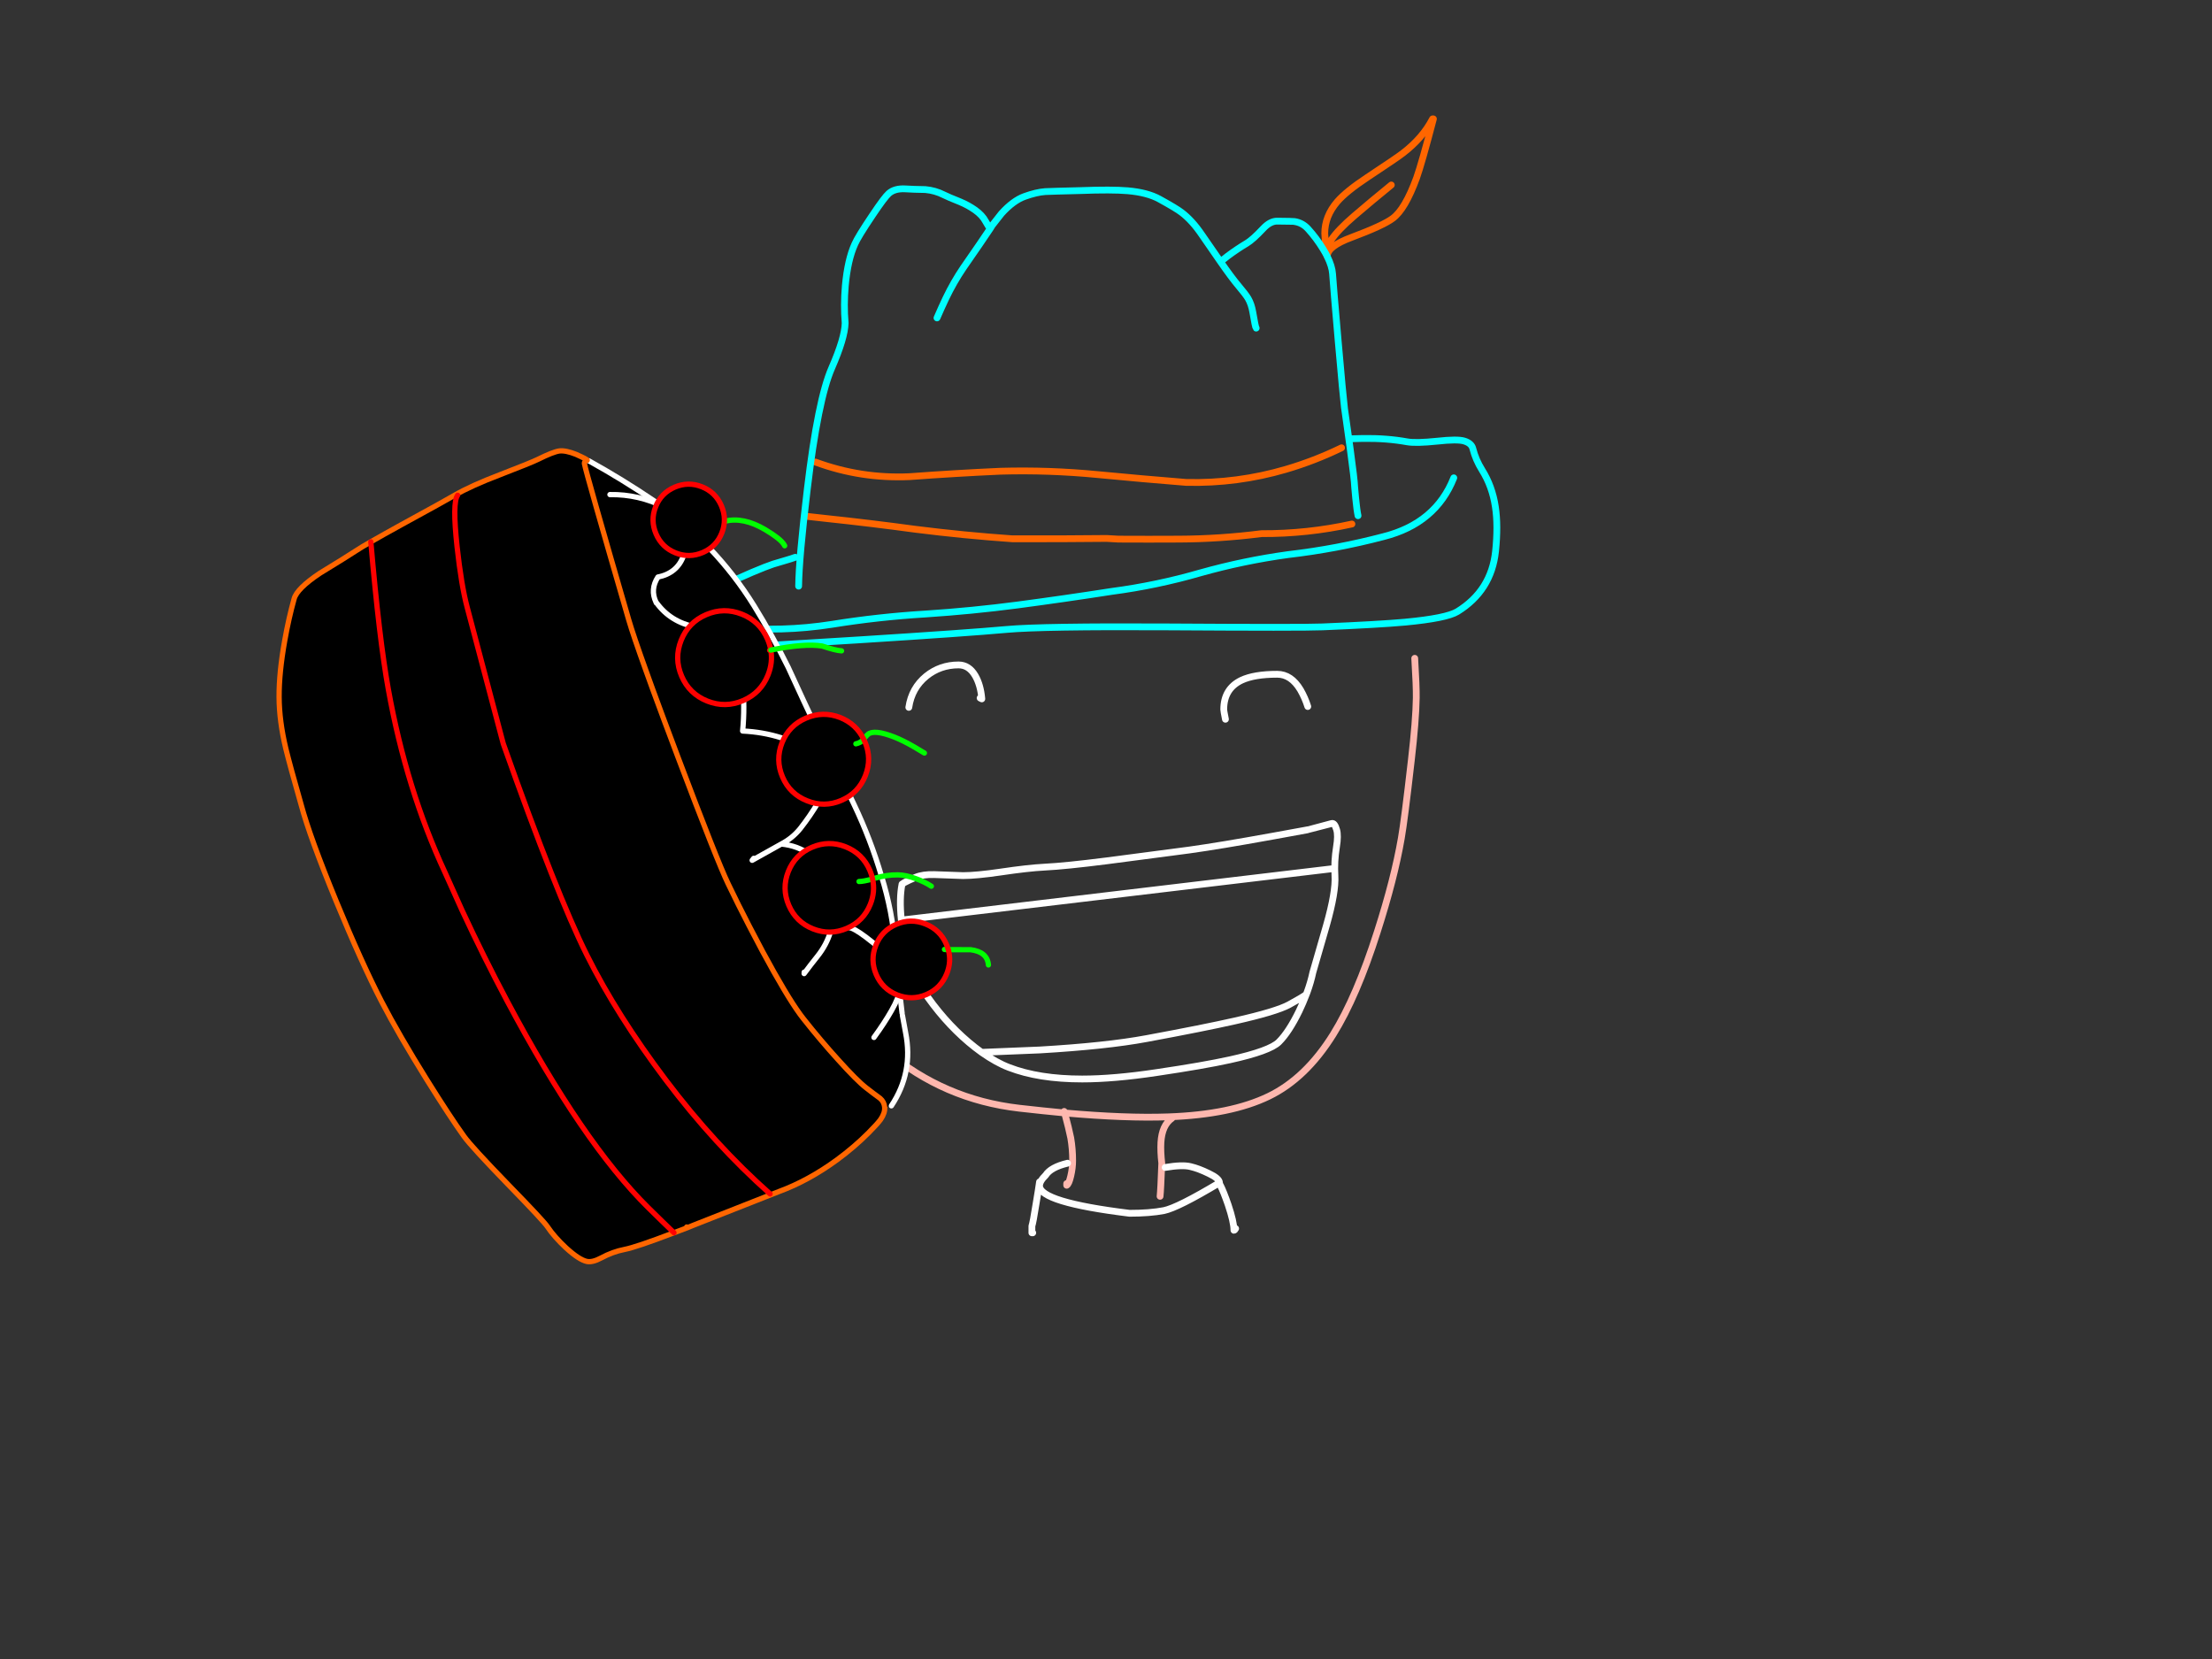 <?xml version="1.0" encoding="utf-8"?>
<svg id="EdithAnim08" image-rendering="inherit" baseProfile="basic" version="1.1" x="0px" y="0px" width="800" height="600" xmlns="http://www.w3.org/2000/svg" xmlns:xlink="http://www.w3.org/1999/xlink">
  <rect width="100%" height="100%" fill="#333333" stroke="none"/>
  <g id="German-Puddingf67r1" overflow="visible">
    <g id="German">
      <path id="Layer4_0_1_STROKES" stroke="#F60" stroke-width="2.456" stroke-linejoin="round" stroke-linecap="round" fill="none" d="M479.423,89.128 Q479.116,85.137 479.116,84.4 479.116,78.199 483.66,72.919 486.914,69.173 494.528,64.138 505.395,56.955 507.422,55.358 514.544,49.894 518.105,43 L518.412,43 Q514.176,59.165 512.334,64.323 508.158,75.743 503.676,78.997 500.238,81.576 488.756,85.874 480.283,89.005 480.037,92.505 L480.037,92.751 480.037,92.812 M480.037,92.751 Q477.888,88.269 489.861,78.015 495.94,72.796 503.185,66.901 M294.916,167.106 Q311.371,173.185 328.993,172.387 345.51,171.159 361.904,170.422 379.403,169.931 397.086,171.65 412.988,173.185 429.014,174.474 447.495,174.904 465.056,169.746 475.494,166.676 485.195,161.949 M488.94,189.517 Q472.792,193.078 456.214,193 441.171,194.92 426.312,194.982 415.506,195.043 404.515,194.982 L400.217,194.736 Q383.025,194.92 366.079,194.859 348.58,193.631 331.081,191.421 314.81,189.21 298.539,187.491 295.223,187.123 291.908,186.754" test="German"/>
      <path id="Layer4_0_2_STROKES" stroke="#0FF" stroke-width="2.456" stroke-linejoin="round" stroke-linecap="round" fill="none" d="M480.037,92.812 Q481.756,96.312 481.941,99.014 482.248,103.557 483.967,123.267 485.747,143.59 486.239,147.52 486.239,147.642 487.835,158.817 488.326,158.633 492.993,158.572 501.527,158.449 508.957,159.8 512.088,160.352 519.824,159.554 527.07,158.756 529.526,159.493 532.166,160.291 532.657,162.194 533.701,166.308 535.973,169.931 539.718,175.886 540.823,183.316 541.867,190.07 540.885,199.403 539.35,213.647 527.07,221.2 523.14,223.594 508.22,225.006 498.764,225.866 478.257,226.726 471.196,227.033 421.953,226.726 377.008,226.48 364.053,227.647 349.931,228.936 310.143,231.453 271.216,233.848 267.041,234.094 261.208,234.462 255.804,232.006 251.015,229.857 248.928,226.726 247.024,223.901 247.024,222.796 246.963,221.691 248.621,218.744 250.033,216.288 254.945,214.077 257.769,212.849 263.357,210.762 265.874,209.718 271.953,207.016 277.356,204.744 279.628,204.008 280.794,203.639 284.171,202.657 286.32,202.043 287.61,201.552 M288.838,211.99 Q288.96,201.859 291.969,176.93 295.837,144.45 300.811,133.091 305.538,122.284 305.661,116.82 305.109,110.373 305.723,103.312 306.582,93.917 309.161,88.269 310.266,85.69 315.547,77.831 319.906,71.322 321.441,69.971 323.59,68.068 327.52,68.314 330.344,68.498 334.642,68.559 338.203,68.866 341.335,70.463 342.747,71.199 347.229,72.98 350.176,74.208 352.694,75.989 355.272,77.831 356.439,80.041 357.667,82.251 358.158,82.62 358.465,82.067 358.834,81.515 L362.211,77.217 Q366.447,72.55 370.5,71.077 374.736,69.542 377.99,69.296 380.569,69.173 390.762,68.928 402.059,68.498 407.831,68.989 414.953,69.603 419.313,71.998 425.453,75.375 427.356,76.848 431.163,79.734 434.663,84.892 L441.417,94.654 444.057,92.567 Q447.434,90.049 450.934,87.962 453.083,86.672 456.828,82.681 459.407,79.918 461.986,79.98 467.819,80.041 468.064,80.102 471.011,80.532 473.038,82.743 476.108,86.12 478.502,90.049 479.362,91.461 480.037,92.751 M441.417,94.654 Q445.469,100.487 447.864,103.312 450.565,106.504 451.425,107.978 452.591,110.004 453.083,112.829 454.004,118.355 454.311,118.662 M487.835,158.817 Q488.081,160.475 488.326,162.378 489.861,173.615 489.923,176.071 L490.291,180.123 Q490.721,184.544 491.151,186.509 M525.78,172.816 Q519.272,189.272 500.422,194.061 483.414,198.543 465.915,200.569 449.828,202.78 434.294,207.139 418.392,211.744 402.059,213.893 385.113,216.533 367.982,218.805 351.588,220.954 334.765,222.059 317.634,223.103 300.872,225.805 282.759,228.629 264.646,226.848 259.673,226.48 254.761,225.498 M338.879,114.978 Q340.659,110.864 342.133,107.794 344.896,102.022 348.396,96.865 350.115,94.347 354.167,88.514 356.132,85.69 358.158,82.62" test="German"/>
      <path id="Layer4_0_3_STROKES" stroke="#FEB7AE" stroke-width="2.456" stroke-linejoin="round" stroke-linecap="round" fill="none" d="M384.867,401.961 Q384.929,402.207 385.051,402.514 407.34,404.479 422.505,403.926 445.162,403.128 458.854,396.497 472.301,389.988 482.186,374.086 490.659,360.455 498.15,336.939 504.29,317.782 506.808,303.169 507.913,296.906 510.43,274.925 512.088,260.557 512.211,252.391 512.272,248.277 511.658,238.085 M423.856,404.417 Q420.234,406.935 419.865,413.197 419.681,416.452 420.172,420.688 419.804,430.512 419.558,432.661 M275.268,234.401 Q273.917,253.128 280.426,294.818 286.873,336.447 292.706,344.736 298.477,353.025 305.416,364.876 313.336,373.963 320.581,380.103 341.396,397.663 368.596,400.795 377.254,401.777 385.051,402.514 386.586,408.224 387.262,411.601 387.937,415.531 387.937,419.767 387.937,422.407 387.262,425.293 386.586,428.24 385.788,428.67 L385.788,428.056" test="German"/>
      <path id="Layer4_0_4_STROKES" stroke="#FFF" stroke-width="2.456" stroke-linejoin="round" stroke-linecap="round" fill="none" d="M481.572,314.221 L325.985,332.763 Q326.66,338.289 328.072,345.535 329.546,352.903 337.466,363.279 345.448,373.717 355.027,380.594 L376.087,379.734 Q400.094,378.322 414.646,375.621 435.522,371.752 446.636,369.235 461.617,365.858 466.222,363.341 471.073,360.7 472.424,359.657 472.561,359.296 472.7,358.951 474.089,355.152 474.818,351.675 477.888,341.114 479.73,334.667 483.169,322.571 482.8,316.677 482.493,311.642 483.353,306.3 484.028,302.186 483.414,300.099 482.677,297.52 481.634,297.827 473.099,300.099 472.976,300.099 459.652,302.555 450.872,304.09 434.724,306.914 425.084,308.081 408.69,310.23 400.279,311.335 385.297,313.238 377.806,313.607 371.85,313.914 361.904,315.387 353.062,316.677 348.334,316.677 340.536,316.37 337.896,316.308 333.782,316.185 331.142,317.291 328.441,318.457 327.09,319.194 L326.23,319.747 Q325.186,324.966 325.985,332.763 M443.197,260.127 Q442.583,257.057 442.583,256.627 442.583,249.075 449.03,246.005 453.635,243.856 461.924,243.856 466.959,243.856 470.336,249.505 471.994,252.391 472.976,255.522 M355.027,380.594 Q360.369,384.339 364.912,386.059 375.719,390.234 391.376,390.234 402.796,390.234 418.33,387.901 435.338,385.383 444.794,383.296 459.284,380.103 462.538,376.849 466.161,373.226 469.845,365.674 471.318,362.604 472.424,359.657 M386.095,420.688 Q380,422.162 378.175,425.048 375.964,427.197 375.964,428.854 375.964,434.81 408.506,438.801 415.874,438.801 420.97,437.819 426.005,436.775 441.048,427.749 440.987,426.214 437.241,424.434 433.496,422.592 430.549,421.916 427.602,421.179 421.4,422.223 M441.355,428.67 Q442.522,430.942 444.18,435.731 446.267,441.933 446.267,444.941 446.574,444.941 446.881,444.327 M328.686,255.829 Q329.73,248.83 335.01,244.532 340.045,240.479 346.676,240.479 350.422,240.479 352.694,244.347 354.658,247.724 355.088,252.759 L354.474,252.452 M375.964,427.442 Q375.596,430.082 374.675,435.547 373.631,442.178 373.201,443.406 L373.201,445.862 373.508,445.862" test="German"/>
    </g>
    <g id="German-Pudding">
      <path fill="#000" stroke="none" d="M323.826,342.87 Q322.768,329.58 318.815,316.915 314.861,303.523 308.895,291 302.859,278.194 296.285,265.465 290.57,253.404 285.067,241.354 279.421,229.937 272.739,219.122 265.604,207.62 256.297,197.936 247.321,188.421 236.635,181.198 225.211,173.463 213.007,166.687 L212.4,166.482 Q212.287,166.582 211.762,166.809 211.275,167.122 211.37,167.704 211.844,170.612 227.367,224.095 228.989,229.675 233.708,242.786 234.765,245.731 235.978,249.018 239.771,259.438 245.083,273.521 259.456,311.575 263.312,319.561 266.917,327.085 270.916,334.803 273.321,339.421 275.826,344.151 284.357,359.979 289.425,366.925 290.04,367.75 290.616,368.487 296.787,376.306 303.193,383.35 309.875,390.793 313.308,393.464 315.658,395.304 318.301,397.226 319.786,398.505 319.952,400.457 L322.372,399.933 Q330.399,387.864 327.525,373.488 326.938,370.318 326.369,367.192 L326.261,366.46 Q324.799,354.641 323.826,342.87Z" test="German Pudding" vector-effect="non-scaling-stroke" stroke-width="1"/>
      <path id="Layer3_0_1_STROKES" stroke="#FFF" stroke-width="1.906" stroke-linejoin="round" stroke-linecap="round" fill="none" d="M213.007,166.687 Q225.211,173.463 236.635,181.198 247.321,188.421 256.297,197.936 265.604,207.62 272.739,219.122 279.421,229.937 285.067,241.354 290.57,253.404 296.285,265.465 302.859,278.194 308.895,291 314.861,303.523 318.815,316.915 322.768,329.58 323.826,342.87 324.799,354.641 326.261,366.46 M326.369,367.192 Q326.938,370.318 327.525,373.488 330.399,387.864 322.372,399.933" test="German Pudding"/>
      <path id="Layer2_0_1_STROKES" stroke="#FFF" stroke-width="1.906" stroke-linejoin="round" stroke-linecap="round" fill="none" d="M301.392,335.107 Q306.24,335.041 307.911,335.67 310.378,336.578 315.885,341.053 321.072,345.146 321.799,345.87 324.067,348.005 325.217,350.674 327.668,356.361 322.456,365.454 319.868,370.004 316.272,374.939 316.171,375.074 316.076,375.206 M220.593,178.877 Q230.995,178.7 240.518,183.467 244.813,185.611 247.613,189.28 247.837,189.587 247.689,189.455 249.574,194.7 247.201,201.025 244.88,207.316 237.952,208.693 235.052,213.159 237.282,217.852 L237.463,218.033 Q242.45,224.91 251.498,226.769 253.839,227.265 256.03,228.5 267.17,234.489 268.526,246.666 269.444,255.659 268.585,264.38 283.142,265.059 295.104,272.717 298.605,274.944 298.776,279.072 298.969,285.058 295.901,290.218 292.952,295.171 289.433,299.644 286.631,303.134 282.563,305.25 294.55,306.465 299.157,317.759 300.804,321.822 301.282,326.544 302.366,337.488 295.546,345.977 293.112,348.997 290.823,352.11 L290.853,351.578 M282.563,305.25 L272.028,311.137 272.602,310.423 M247.689,189.455 Q247.616,189.411 247.485,189.283 247.529,189.265 247.613,189.28 M237.282,217.852 Q237.319,217.939 237.376,218.071 237.42,218.052 237.463,218.033" test="German Pudding"/>
      <path fill="#000" stroke="none" d="M197.997,443.665 Q200.456,447.326 204.711,451.302 209.417,455.603 212.22,456.211 214.223,456.645 217.347,454.987 221.596,452.69 225.911,451.868 230.032,451.078 243.752,445.841 239.785,442.052 234.451,436.777 210.693,413.297 183.434,362.069 174.914,346.029 167.082,329.173 L160.925,315.486 Q146.987,285.545 140.449,249.302 137.136,231.018 134.116,195.958 130.655,197.916 128.924,199.076 125.488,201.335 115.673,207.328 107.377,212.873 106.377,216.572 104.42,223.588 103.009,231.51 100.886,243.317 100.941,252.112 100.982,260.757 103.379,270.773 104.867,276.875 108.96,291.191 112.06,302.72 121.6,325.946 130.845,348.366 137.977,362.151 144.168,374.111 154.433,390.593 162.942,404.2 167.846,411.009 170.556,414.769 183.718,428.343 196.642,441.604 197.997,443.665 M211.37,167.704 Q211.275,167.122 211.762,166.809 212.287,166.582 212.4,166.482 212.605,166.238 208.361,164.332 204.605,162.838 202.328,163.093 200.027,163.41 194.603,166.11 192.209,167.297 180.69,171.741 170.351,175.677 164.415,179.116 160.729,181.275 145.357,189.662 138.396,193.491 134.116,195.958 137.136,231.018 140.449,249.302 146.987,285.545 160.925,315.486 L167.082,329.173 Q174.914,346.029 183.434,362.069 210.693,413.297 234.451,436.777 239.785,442.052 243.752,445.841 246.021,444.967 248.527,444.043 L248.351,443.756 248.527,444.043 Q249.665,443.553 250.865,443.088 279.679,431.71 281.729,430.931 292.431,426.994 302.762,419.431 309.021,414.815 314.09,409.726 317.349,406.454 318.485,404.876 320.113,402.514 319.952,400.457 319.786,398.505 318.301,397.226 315.658,395.304 313.308,393.464 309.875,390.793 303.193,383.35 296.787,376.306 290.616,368.487 290.04,367.75 289.425,366.925 284.357,359.979 275.826,344.151 273.321,339.421 270.916,334.803 266.917,327.085 263.312,319.561 259.456,311.575 245.083,273.521 239.771,259.438 235.978,249.018 234.765,245.731 233.708,242.786 228.989,229.675 227.367,224.095 211.844,170.612 211.37,167.704 M240.793,390.576 Q258.452,413.987 278.522,431.794 258.452,413.987 240.793,390.576 223.133,367.166 212.251,345.4 201.368,323.634 182.009,268.951 169.218,220.723 168.96,219.641 166.849,211.733 165.302,197.668 163.563,181.714 165.504,179.114 163.563,181.714 165.302,197.668 166.849,211.733 168.96,219.641 169.218,220.723 182.009,268.951 201.368,323.634 212.251,345.4 223.133,367.166 240.793,390.576Z" test="German Pudding" vector-effect="non-scaling-stroke" stroke-width="1"/>
      <path id="Layer1_0_1_STROKES" stroke="#F60" stroke-width="1.906" stroke-linejoin="round" stroke-linecap="round" fill="none" d="M248.527,444.043 Q246.021,444.967 243.752,445.841 230.032,451.078 225.911,451.868 221.596,452.69 217.347,454.987 214.223,456.645 212.22,456.211 209.417,455.603 204.711,451.302 200.456,447.326 197.997,443.665 196.642,441.604 183.718,428.343 170.556,414.769 167.846,411.009 162.942,404.2 154.433,390.593 144.168,374.111 137.977,362.151 130.845,348.366 121.6,325.946 112.06,302.72 108.96,291.191 104.867,276.875 103.379,270.773 100.982,260.757 100.941,252.112 100.886,243.317 103.009,231.51 104.42,223.588 106.377,216.572 107.377,212.873 115.673,207.328 125.488,201.335 128.924,199.076 130.655,197.916 134.116,195.958 138.396,193.491 145.357,189.662 160.729,181.275 164.415,179.116 170.351,175.677 180.69,171.741 192.209,167.297 194.603,166.11 200.027,163.41 202.328,163.093 204.605,162.838 208.361,164.332 212.605,166.238 212.4,166.482 212.287,166.582 211.762,166.809 211.275,167.122 211.37,167.704 211.844,170.612 227.367,224.095 228.989,229.675 233.708,242.786 234.765,245.731 235.966,249.049 239.771,259.438 245.083,273.521 259.456,311.575 263.312,319.561 266.917,327.085 270.916,334.803 273.321,339.421 275.826,344.151 284.357,359.979 289.425,366.925 290.04,367.75 290.616,368.487 296.787,376.306 303.193,383.35 309.875,390.793 313.308,393.464 315.658,395.304 318.301,397.226 319.786,398.505 319.952,400.457 320.113,402.514 318.485,404.876 317.349,406.454 314.09,409.726 309.021,414.815 302.762,419.431 292.431,426.994 281.729,430.931 279.679,431.71 250.865,443.088 249.665,443.553 248.527,444.043 L248.351,443.756" test="German Pudding"/>
      <path id="Layer1_0_2_STROKES" stroke="#F00" stroke-width="1.906" stroke-linejoin="round" stroke-linecap="round" fill="none" d="M134.116,195.958 Q137.136,231.018 140.449,249.302 146.987,285.545 160.925,315.486 L167.082,329.173 Q174.914,346.029 183.434,362.069 210.693,413.297 234.451,436.777 239.785,442.052 243.752,445.841 M165.504,179.114 Q163.563,181.714 165.302,197.668 166.849,211.733 168.96,219.641 169.218,220.723 182.009,268.951 201.368,323.634 212.251,345.4 223.133,367.166 240.793,390.576 258.452,413.987 278.522,431.794" test="German Pudding"/>
      <g id="Cherry1">
        <path fill="#000" stroke="none" d="M244.334,199.96 Q249.28,201.927 254.18,199.816 259.08,197.705 261.047,192.76 263.014,187.814 260.903,182.914 258.791,178.014 253.846,176.047 248.901,174.08 244.001,176.191 239.101,178.302 237.134,183.248 235.166,188.193 237.278,193.093 239.389,197.993 244.334,199.96Z" test="Cherry1" vector-effect="non-scaling-stroke" stroke-width="1"/>
        <path id="Layer5_0_1_STROKES" stroke="#0F0" stroke-width="1.906" stroke-linejoin="round" stroke-linecap="round" fill="none" d="M262.315,188.479 Q268.848,186.908 276.695,191.516 276.776,191.584 276.839,191.609 282.287,194.864 283.555,196.963 283.693,197.163 283.787,197.382" test="Cherry1"/>
        <path id="Layer5_0_2_STROKES" stroke="#F00" stroke-width="1.906" stroke-linejoin="round" stroke-linecap="round" fill="none" d="M254.18,199.816 Q249.28,201.927 244.334,199.96 239.389,197.993 237.278,193.093 235.166,188.193 237.134,183.248 239.101,178.302 244.001,176.191 248.901,174.08 253.846,176.047 258.791,178.014 260.903,182.914 263.014,187.814 261.047,192.76 259.08,197.705 254.18,199.816Z" test="Cherry1"/>
      </g>
      <g id="Cherry2">
        <path fill="#000" stroke="none" d="M278.771,235.102 Q278.436,233.12 277.588,231.151 274.817,224.72 268.306,222.13 261.796,219.541 255.365,222.312 248.933,225.083 246.344,231.593 243.754,238.103 246.525,244.535 249.296,250.966 255.806,253.555 262.317,256.145 268.748,253.374 275.179,250.603 277.769,244.093 279.562,239.586 278.771,235.102 278.577,235.134 278.34,235.184 278.577,235.134 278.771,235.102Z" test="Cherry2" vector-effect="non-scaling-stroke" stroke-width="1"/>
        <path id="Layer6_0_1_STROKES" stroke="#F00" stroke-width="1.906" stroke-linejoin="round" stroke-linecap="round" fill="none" d="M278.771,235.102 Q279.562,239.586 277.769,244.093 275.179,250.603 268.748,253.374 262.317,256.145 255.806,253.555 249.296,250.966 246.525,244.535 243.754,238.103 246.344,231.593 248.933,225.083 255.365,222.312 261.796,219.541 268.306,222.13 274.817,224.72 277.588,231.151 278.436,233.12 278.771,235.102 278.577,235.134 278.34,235.184" test="Cherry2"/>
        <path id="Layer6_0_2_STROKES" stroke="#0F0" stroke-width="1.906" stroke-linejoin="round" stroke-linecap="round" fill="none" d="M278.771,235.102 Q290.883,232.633 297.334,233.64 302.297,235.288 304.362,235.384" test="Cherry2"/>
      </g>
      <g id="Cherry3">
        <path fill="#000" stroke="none" d="M312.962,280.558 Q315.427,274.36 312.769,268.191 312.58,267.754 312.348,267.335 312.323,267.398 312.254,267.479 311.162,268.676 309.543,269.011 311.162,268.676 312.254,267.479 312.323,267.398 312.348,267.335 309.673,261.848 303.895,259.514 297.654,257.068 291.485,259.725 285.316,262.383 282.851,268.581 280.361,274.841 283.019,281.009 285.677,287.178 291.918,289.624 298.134,292.133 304.303,289.475 310.472,286.818 312.962,280.558Z" test="Cherry3" vector-effect="non-scaling-stroke" stroke-width="1"/>
        <path id="Layer7_0_1_STROKES" stroke="#0F0" stroke-width="1.906" stroke-linejoin="round" stroke-linecap="round" fill="none" d="M312.348,267.335 Q313.315,266.089 313.921,265.568 316.182,263.712 323.55,266.607 326.68,267.852 330.687,270.171 332.691,271.331 334.32,272.341 M309.543,269.011 Q311.162,268.676 312.254,267.479 312.323,267.398 312.348,267.335" test="Cherry3"/>
        <path id="Layer7_0_2_STROKES" stroke="#F00" stroke-width="1.906" stroke-linejoin="round" stroke-linecap="round" fill="none" d="M312.348,267.335 Q312.58,267.754 312.769,268.191 315.427,274.36 312.962,280.558 310.472,286.818 304.303,289.475 298.134,292.133 291.918,289.624 285.677,287.178 283.019,281.009 280.361,274.841 282.851,268.581 285.316,262.383 291.485,259.725 297.654,257.068 303.895,259.514 309.673,261.848 312.348,267.335Z" test="Cherry3"/>
      </g>
      <g id="Cherry4">
        <path fill="#000" stroke="none" d="M314.78,327.002 Q316.598,322.432 315.576,317.893 312.237,318.812 310.68,318.809 312.237,318.812 315.576,317.893 315.26,316.317 314.6,314.786 311.98,308.704 305.845,306.264 299.71,303.824 293.629,306.444 287.548,309.064 285.108,315.199 282.667,321.334 285.288,327.415 287.908,333.496 294.042,335.937 300.177,338.377 306.259,335.757 312.34,333.136 314.78,327.002Z" test="Cherry4" vector-effect="non-scaling-stroke" stroke-width="1"/>
        <path id="Layer8_0_1_STROKES" stroke="#0F0" stroke-width="1.906" stroke-linejoin="round" stroke-linecap="round" fill="none" d="M315.576,317.893 Q316.032,317.748 316.488,317.603 320.571,316.363 324.687,316.405 327.545,316.418 331.245,317.781 334.443,318.945 336.83,320.51 M310.68,318.809 Q312.237,318.812 315.576,317.893" test="Cherry4"/>
        <path id="Layer8_0_2_STROKES" stroke="#F00" stroke-width="1.906" stroke-linejoin="round" stroke-linecap="round" fill="none" d="M315.576,317.893 Q316.598,322.432 314.78,327.002 312.34,333.136 306.259,335.757 300.177,338.377 294.042,335.937 287.908,333.496 285.288,327.415 282.667,321.334 285.108,315.199 287.548,309.064 293.629,306.444 299.71,303.824 305.845,306.264 311.98,308.704 314.6,314.786 315.26,316.317 315.576,317.893Z" test="Cherry4"/>
      </g>
      <g id="Cherry5">
        <path fill="#000" stroke="none" d="M342.427,352.098 Q344.17,347.716 342.961,343.464 342.11,343.416 341.578,343.386 342.11,343.416 342.961,343.464 342.696,342.489 342.281,341.527 340.019,336.277 334.698,334.16 329.377,332.044 324.127,334.306 318.877,336.568 316.761,341.889 314.644,347.21 316.906,352.46 319.168,357.71 324.489,359.826 329.81,361.943 335.06,359.681 340.31,357.419 342.427,352.098Z" test="Cherry5" vector-effect="non-scaling-stroke" stroke-width="1"/>
        <path id="Layer9_0_1_STROKES" stroke="#0F0" stroke-width="1.906" stroke-linejoin="round" stroke-linecap="round" fill="none" d="M342.961,343.464 Q345.563,343.484 351.005,343.474 357.086,344.225 357.477,348.985 M341.578,343.386 Q342.11,343.416 342.961,343.464" test="Cherry5"/>
        <path id="Layer9_0_2_STROKES" stroke="#F00" stroke-width="1.906" stroke-linejoin="round" stroke-linecap="round" fill="none" d="M342.961,343.464 Q344.17,347.716 342.427,352.098 340.31,357.419 335.06,359.681 329.81,361.943 324.489,359.826 319.168,357.71 316.906,352.46 314.644,347.21 316.761,341.889 318.877,336.568 324.127,334.306 329.377,332.044 334.698,334.16 340.019,336.277 342.281,341.527 342.696,342.489 342.961,343.464Z" test="Cherry5"/>
      </g>
    </g>
  </g>
</svg>
